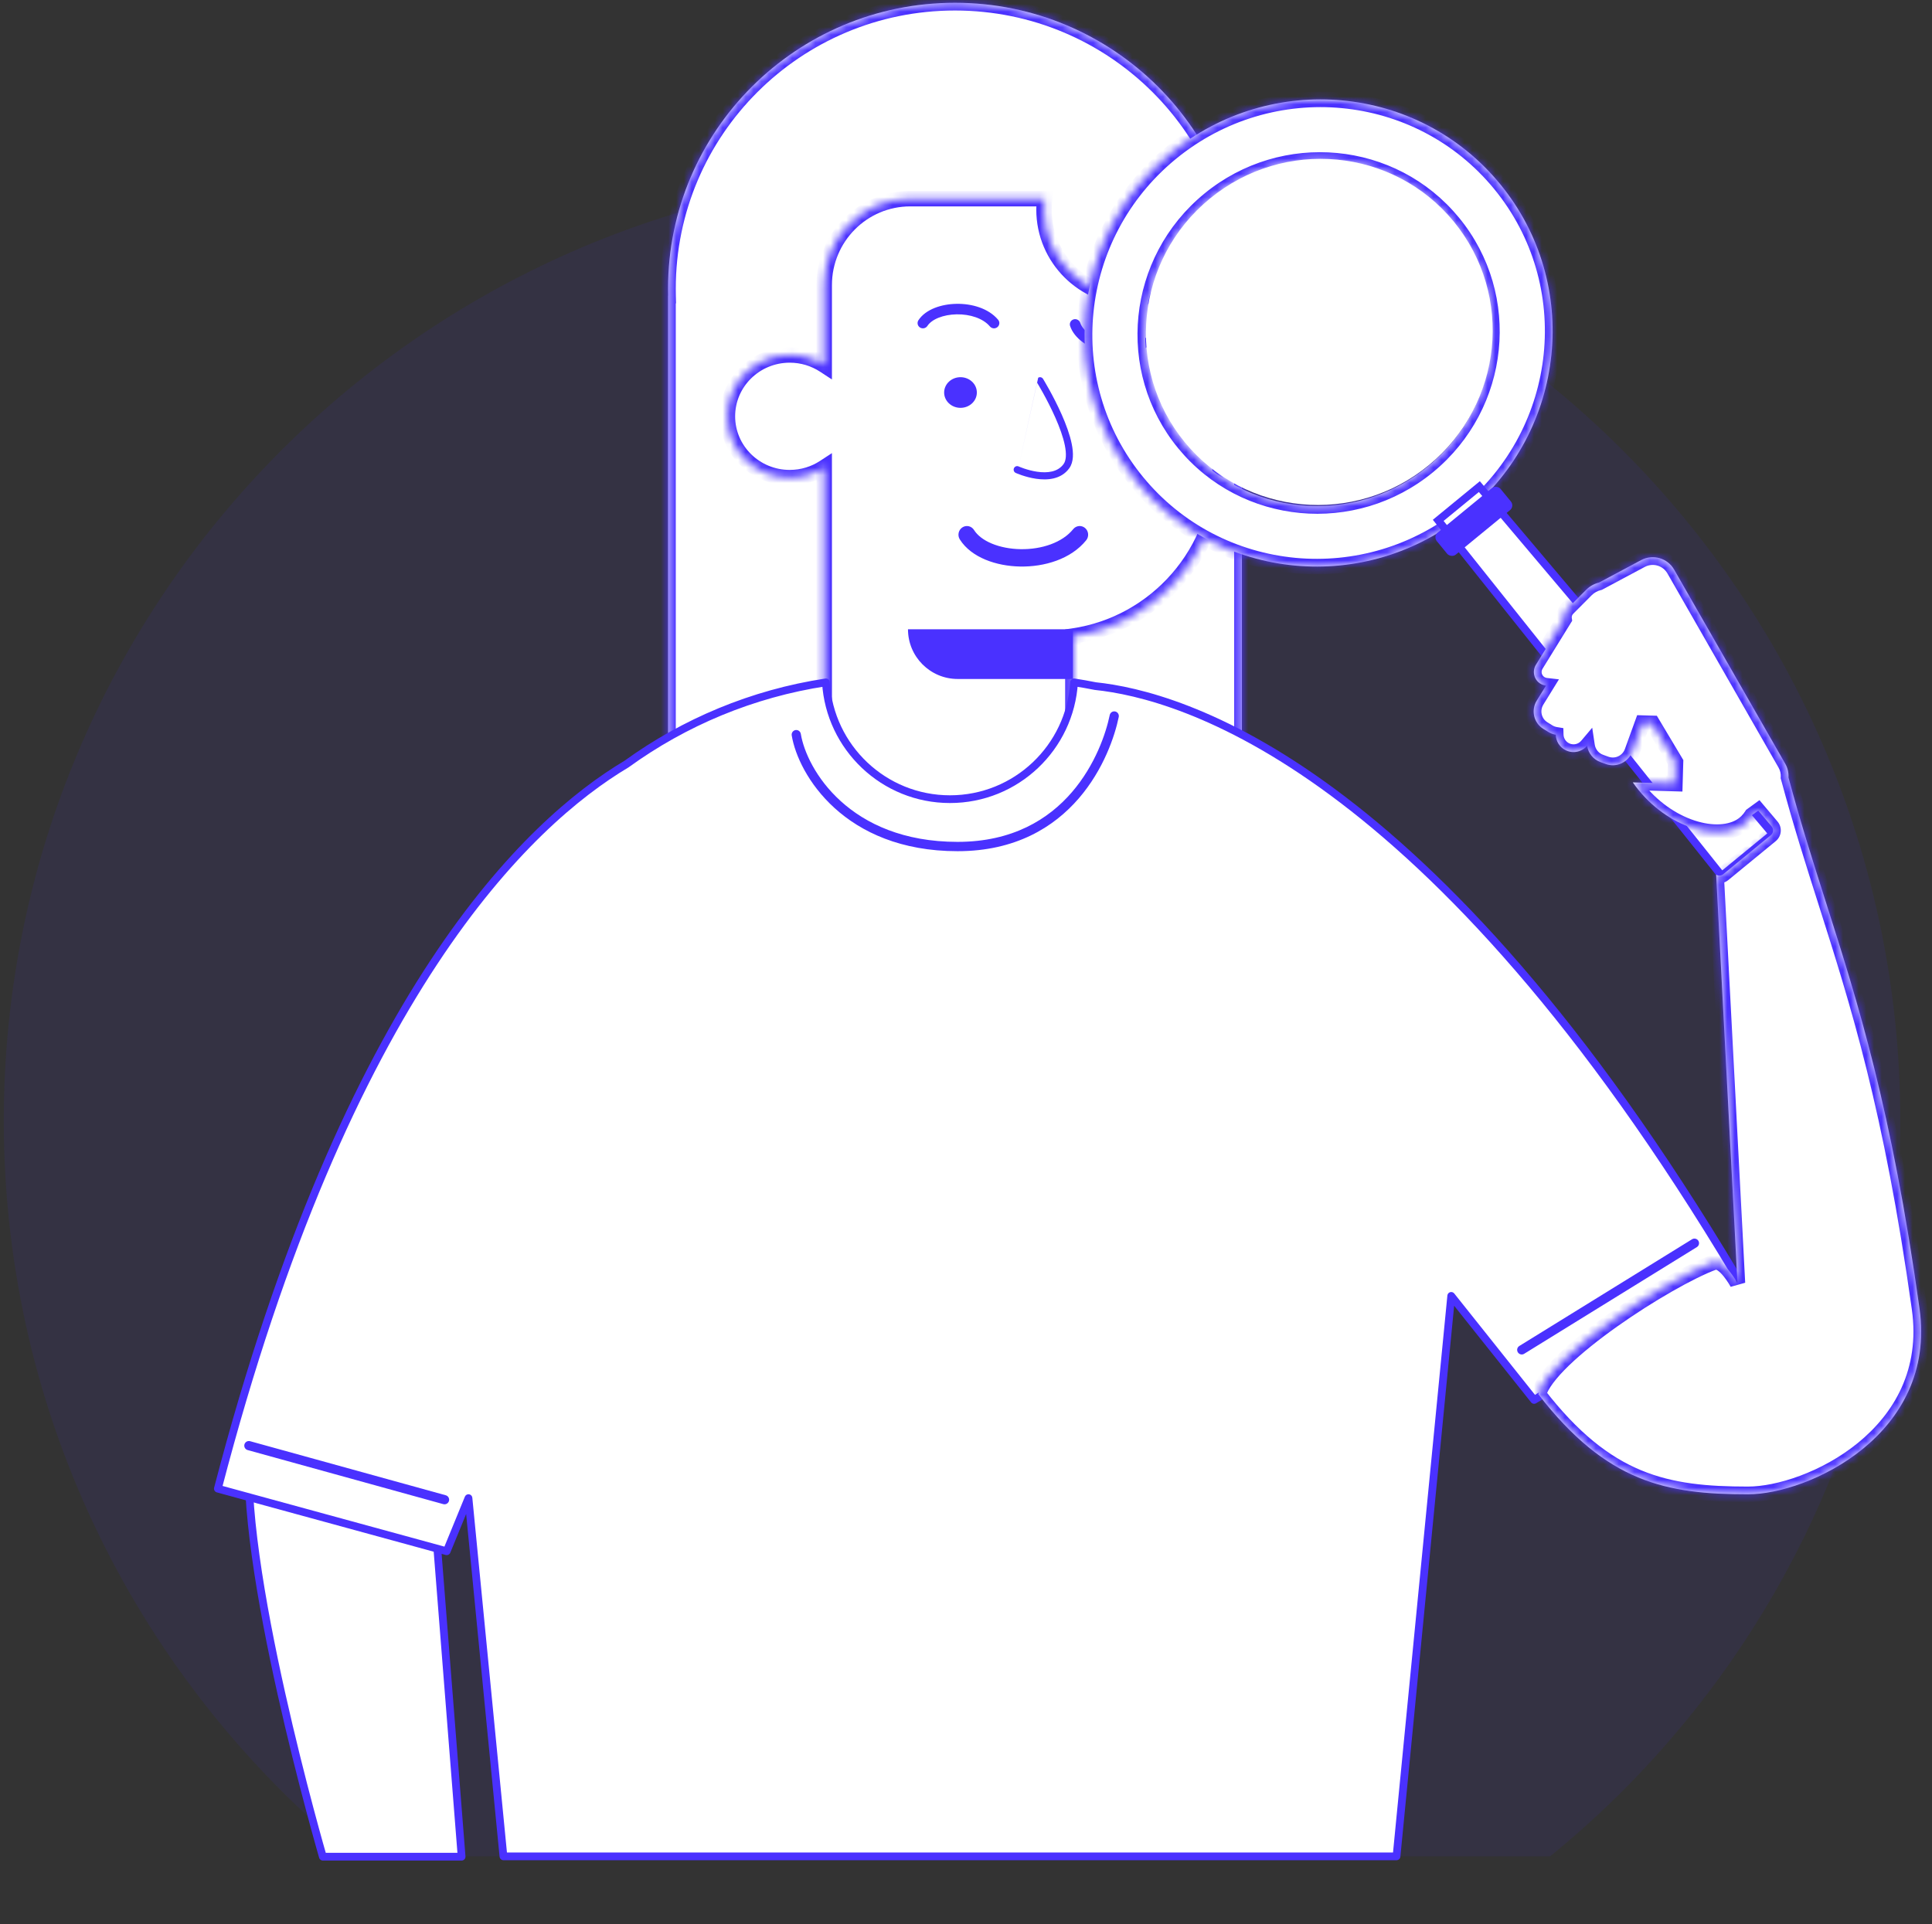 <svg width="250" height="249" viewBox="0 0 250 249" fill="none" xmlns="http://www.w3.org/2000/svg">
<rect x="0" y="0" width="250" height="249" fill="#333333" stroke="none"/>
<path fill-rule="evenodd" clip-rule="evenodd" d="M200.581 240.246C228.231 217.747 245.895 183.447 245.895 145.02C245.895 77.254 190.959 22.319 123.193 22.319C55.427 22.319 0.491 77.254 0.491 145.02C0.491 183.447 18.155 217.747 45.805 240.246H200.581Z" fill="#4A31FF" fill-opacity="0.08"/>
<mask id="path-2-inside-1_8822_79424" fill="white">
<path fill-rule="evenodd" clip-rule="evenodd" d="M160.7 37.36C160.7 37.66 160.697 37.959 160.69 38.257H160.7V125.572H86.444V38.257H86.455C86.448 37.959 86.444 37.66 86.444 37.36C86.444 16.926 103.067 0.36 123.572 0.36C144.077 0.36 160.7 16.926 160.7 37.36Z"/>
</mask>
<path fill-rule="evenodd" clip-rule="evenodd" d="M160.7 37.36C160.7 37.66 160.697 37.959 160.69 38.257H160.7V125.572H86.444V38.257H86.455C86.448 37.959 86.444 37.66 86.444 37.36C86.444 16.926 103.067 0.36 123.572 0.36C144.077 0.36 160.7 16.926 160.7 37.36Z" fill="white"/>
<path d="M160.69 38.257L159.69 38.233L159.665 39.257H160.69V38.257ZM160.7 38.257H161.7V37.257H160.7V38.257ZM160.7 125.572V126.572H161.7V125.572H160.7ZM86.444 125.572H85.444V126.572H86.444V125.572ZM86.444 38.257V37.257H85.444V38.257H86.444ZM86.455 38.257V39.257H87.479L87.454 38.233L86.455 38.257ZM161.689 38.28C161.697 37.974 161.7 37.668 161.7 37.36H159.7C159.7 37.652 159.697 37.943 159.69 38.233L161.689 38.28ZM160.7 37.257H160.69V39.257H160.7V37.257ZM161.7 125.572V38.257H159.7V125.572H161.7ZM86.444 126.572H160.7V124.572H86.444V126.572ZM85.444 38.257V125.572H87.444V38.257H85.444ZM86.455 37.257H86.444V39.257H86.455V37.257ZM85.444 37.36C85.444 37.668 85.448 37.974 85.455 38.28L87.454 38.233C87.447 37.943 87.444 37.652 87.444 37.36H85.444ZM123.572 -0.64C102.518 -0.64 85.444 16.37 85.444 37.36H87.444C87.444 17.481 103.616 1.36 123.572 1.36V-0.64ZM161.7 37.36C161.7 16.37 144.626 -0.64 123.572 -0.64V1.36C143.528 1.36 159.7 17.481 159.7 37.36H161.7Z" fill="#4A31FF" mask="url(#path-2-inside-1_8822_79424)"/>
<mask id="path-4-inside-2_8822_79424" fill="white">
<path fill-rule="evenodd" clip-rule="evenodd" d="M156.775 32.027C154.941 35.863 151.025 38.513 146.489 38.513C140.196 38.513 135.094 33.412 135.094 27.119C135.094 26.642 135.124 26.171 135.181 25.71H117.79C111.639 25.71 106.652 30.72 106.652 36.9V47.262C105.375 46.425 103.841 45.938 102.191 45.938C97.737 45.938 94.126 49.492 94.126 53.876C94.126 58.26 97.737 61.814 102.191 61.814C103.841 61.814 105.375 61.326 106.652 60.49V82.554H106.655V108.988H138.829V82.322C149.605 80.754 157.884 71.436 157.884 60.174V36.9C157.884 35.153 157.485 33.5 156.775 32.027Z"/>
</mask>
<path fill-rule="evenodd" clip-rule="evenodd" d="M156.775 32.027C154.941 35.863 151.025 38.513 146.489 38.513C140.196 38.513 135.094 33.412 135.094 27.119C135.094 26.642 135.124 26.171 135.181 25.71H117.79C111.639 25.71 106.652 30.72 106.652 36.9V47.262C105.375 46.425 103.841 45.938 102.191 45.938C97.737 45.938 94.126 49.492 94.126 53.876C94.126 58.26 97.737 61.814 102.191 61.814C103.841 61.814 105.375 61.326 106.652 60.49V82.554H106.655V108.988H138.829V82.322C149.605 80.754 157.884 71.436 157.884 60.174V36.9C157.884 35.153 157.485 33.5 156.775 32.027Z" fill="white"/>
<path d="M156.775 32.027L157.676 31.592L156.771 29.716L155.873 31.596L156.775 32.027ZM135.181 25.71L136.173 25.832L136.312 24.71H135.181V25.71ZM106.652 47.262L106.105 48.098L107.652 49.111V47.262H106.652ZM106.652 60.49H107.652V58.641L106.105 59.653L106.652 60.49ZM106.652 82.554H105.652V83.554H106.652V82.554ZM106.655 82.554H107.655V81.554H106.655V82.554ZM106.655 108.988H105.655V109.988H106.655V108.988ZM138.829 108.988V109.988H139.829V108.988H138.829ZM138.829 82.322L138.685 81.332L137.829 81.457V82.322H138.829ZM155.873 31.596C154.199 35.097 150.625 37.513 146.489 37.513V39.513C151.424 39.513 155.684 36.629 157.677 32.458L155.873 31.596ZM146.489 37.513C140.748 37.513 136.094 32.859 136.094 27.119H134.094C134.094 33.964 139.644 39.513 146.489 39.513V37.513ZM136.094 27.119C136.094 26.683 136.121 26.253 136.173 25.832L134.188 25.587C134.126 26.09 134.094 26.601 134.094 27.119H136.094ZM117.79 26.71H135.181V24.71H117.79V26.71ZM107.652 36.9C107.652 31.267 112.195 26.71 117.79 26.71V24.71C111.082 24.71 105.652 30.172 105.652 36.9H107.652ZM107.652 47.262V36.9H105.652V47.262H107.652ZM102.191 46.938C103.641 46.938 104.986 47.366 106.105 48.098L107.2 46.425C105.764 45.485 104.04 44.938 102.191 44.938V46.938ZM95.126 53.876C95.126 50.059 98.274 46.938 102.191 46.938V44.938C97.2 44.938 93.126 48.925 93.126 53.876H95.126ZM102.191 60.814C98.274 60.814 95.126 57.693 95.126 53.876H93.126C93.126 58.827 97.2 62.814 102.191 62.814V60.814ZM106.105 59.653C104.986 60.386 103.641 60.814 102.191 60.814V62.814C104.04 62.814 105.764 62.267 107.2 61.327L106.105 59.653ZM107.652 82.554V60.49H105.652V82.554H107.652ZM106.655 81.554H106.652V83.554H106.655V81.554ZM107.655 108.988V82.554H105.655V108.988H107.655ZM138.829 107.988H106.655V109.988H138.829V107.988ZM137.829 82.322V108.988H139.829V82.322H137.829ZM156.884 60.174C156.884 70.935 148.973 79.836 138.685 81.332L138.973 83.312C150.237 81.673 158.884 71.936 158.884 60.174H156.884ZM156.884 36.9V60.174H158.884V36.9H156.884ZM155.874 32.461C156.521 33.801 156.884 35.306 156.884 36.9H158.884C158.884 34.999 158.45 33.198 157.676 31.592L155.874 32.461Z" fill="#4A31FF" mask="url(#path-4-inside-2_8822_79424)"/>
<path d="M117.493 81.439H138.83V87.872H123.926C120.373 87.872 117.493 84.992 117.493 81.439Z" fill="#4A31FF"/>
<path fill-rule="evenodd" clip-rule="evenodd" d="M121.453 41.119C120.772 41.391 120.278 41.763 120.003 42.183C119.796 42.498 119.369 42.589 119.049 42.385C118.729 42.181 118.637 41.76 118.843 41.445C119.319 40.718 120.084 40.198 120.934 39.858C121.79 39.517 122.778 39.337 123.773 39.321C125.731 39.288 127.9 39.889 129.156 41.379C129.399 41.668 129.359 42.097 129.066 42.337C128.773 42.577 128.337 42.537 128.094 42.248C127.209 41.198 125.528 40.652 123.796 40.681C122.946 40.695 122.129 40.849 121.453 41.119Z" fill="#4A31FF"/>
<path fill-rule="evenodd" clip-rule="evenodd" d="M128.338 70.348C127.258 69.898 126.475 69.285 126.038 68.591C125.711 68.07 125.033 67.92 124.525 68.257C124.017 68.593 123.872 69.289 124.199 69.81C124.955 71.011 126.167 71.87 127.516 72.431C128.873 72.996 130.44 73.292 132.017 73.319C135.122 73.373 138.563 72.38 140.554 69.919C140.94 69.441 140.876 68.733 140.411 68.336C139.946 67.94 139.256 68.005 138.87 68.483C137.466 70.218 134.801 71.12 132.054 71.072C130.706 71.049 129.41 70.794 128.338 70.348Z" fill="#4A31FF"/>
<path fill-rule="evenodd" clip-rule="evenodd" d="M140.907 43.181C140.32 42.742 139.939 42.255 139.782 41.779C139.664 41.42 139.275 41.222 138.913 41.336C138.551 41.45 138.353 41.833 138.471 42.191C138.743 43.017 139.347 43.717 140.08 44.265C140.818 44.817 141.726 45.245 142.683 45.519C144.565 46.057 146.817 46.038 148.415 44.924C148.725 44.708 148.797 44.283 148.576 43.975C148.355 43.667 147.924 43.593 147.614 43.809C146.487 44.595 144.723 44.687 143.057 44.211C142.24 43.977 141.49 43.617 140.907 43.181Z" fill="#4A31FF"/>
<path fill-rule="evenodd" clip-rule="evenodd" d="M134.342 48.884C134.555 48.75 134.836 48.816 134.969 49.032L134.582 49.275C134.969 49.032 134.969 49.032 134.969 49.032L134.973 49.039L134.985 49.059C134.995 49.075 135.01 49.1 135.03 49.132C135.068 49.197 135.124 49.291 135.195 49.411C135.337 49.652 135.536 49.998 135.77 50.421C136.236 51.267 136.841 52.423 137.389 53.662C137.935 54.898 138.434 56.234 138.679 57.437C138.917 58.606 138.945 59.791 138.366 60.595C137.296 62.083 135.461 62.166 134.061 61.959C133.343 61.853 132.689 61.665 132.217 61.505C131.98 61.425 131.787 61.35 131.652 61.296C131.585 61.269 131.532 61.246 131.495 61.231C131.476 61.223 131.462 61.216 131.452 61.212L131.44 61.207L131.437 61.205L131.435 61.205C131.435 61.205 131.435 61.204 131.622 60.784L131.435 61.204C131.205 61.1 131.103 60.827 131.206 60.596C131.31 60.364 131.579 60.26 131.808 60.364C131.808 60.364 131.808 60.364 131.808 60.364M131.808 60.364L131.81 60.365L131.818 60.369C131.825 60.372 131.836 60.377 131.852 60.383C131.883 60.397 131.929 60.416 131.99 60.441C132.111 60.49 132.288 60.558 132.507 60.632C132.946 60.781 133.544 60.953 134.192 61.048C135.525 61.245 136.878 61.097 137.63 60.053C137.962 59.591 138.018 58.762 137.787 57.622C137.561 56.515 137.093 55.248 136.557 54.038C136.024 52.832 135.433 51.701 134.974 50.87C134.745 50.455 134.55 50.116 134.412 49.881C134.343 49.764 134.288 49.672 134.251 49.611C134.233 49.58 134.219 49.556 134.209 49.541L134.198 49.524L134.195 49.519" fill="#4A31FF"/>
<path d="M126.404 50.799C126.404 51.895 125.457 52.783 124.288 52.783C123.119 52.783 122.172 51.895 122.172 50.799C122.172 49.703 123.119 48.815 124.288 48.815C125.457 48.815 126.404 49.703 126.404 50.799Z" fill="#4A31FF"/>
<path d="M145.718 50.799C145.718 51.895 144.77 52.783 143.602 52.783C142.433 52.783 141.485 51.895 141.485 50.799C141.485 49.703 142.433 48.815 143.602 48.815C144.77 48.815 145.718 49.703 145.718 50.799Z" fill="#4A31FF"/>
<path d="M32.355 186.425C30.596 201.893 41.777 240.288 41.777 240.288L59.732 240.288L56.078 193.934L32.355 186.425Z" fill="white" stroke="#4A31FF" stroke-linecap="round" stroke-linejoin="round"/>
<path fill-rule="evenodd" clip-rule="evenodd" d="M138.982 88.308C138.476 96.743 131.481 103.426 122.927 103.426C114.373 103.426 107.378 96.743 106.873 88.308C97.315 89.762 88.539 93.481 81.079 98.879C68.387 106.444 44.9 128.476 28.192 192.659L57.803 200.759L60.621 193.881L65.145 240.246H180.709L187.787 167.71L198.514 181.177L224.673 165.111C184.999 98.69 152.53 89.918 141.741 88.795C140.829 88.612 139.909 88.45 138.982 88.308Z" fill="white"/>
<path d="M138.982 88.308L139.057 87.814C138.918 87.793 138.776 87.831 138.667 87.92C138.558 88.008 138.491 88.138 138.482 88.279L138.982 88.308ZM106.873 88.308L107.372 88.279C107.363 88.138 107.296 88.008 107.187 87.92C107.078 87.831 106.936 87.793 106.798 87.814L106.873 88.308ZM81.079 98.879L81.335 99.309C81.347 99.301 81.36 99.293 81.372 99.284L81.079 98.879ZM28.192 192.659L27.708 192.533C27.639 192.798 27.796 193.069 28.06 193.141L28.192 192.659ZM57.803 200.759L57.671 201.241C57.915 201.308 58.17 201.182 58.266 200.948L57.803 200.759ZM60.621 193.881L61.118 193.832C61.096 193.604 60.921 193.42 60.694 193.386C60.466 193.353 60.245 193.479 60.158 193.691L60.621 193.881ZM65.145 240.246L64.647 240.294C64.672 240.55 64.888 240.746 65.145 240.746V240.246ZM180.709 240.246V240.746C180.967 240.746 181.182 240.55 181.207 240.294L180.709 240.246ZM187.787 167.71L188.178 167.398C188.051 167.239 187.841 167.173 187.645 167.23C187.45 167.288 187.309 167.459 187.29 167.661L187.787 167.71ZM198.514 181.177L198.123 181.489C198.28 181.687 198.56 181.736 198.776 181.603L198.514 181.177ZM224.673 165.111L224.935 165.538C225.168 165.394 225.243 165.09 225.102 164.855L224.673 165.111ZM141.741 88.795L141.643 89.285C141.658 89.288 141.674 89.291 141.689 89.292L141.741 88.795ZM122.927 103.926C131.748 103.926 138.959 97.034 139.481 88.338L138.482 88.279C137.993 96.45 131.215 102.926 122.927 102.926V103.926ZM106.374 88.338C106.895 97.034 114.106 103.926 122.927 103.926V102.926C114.639 102.926 107.862 96.45 107.372 88.279L106.374 88.338ZM81.372 99.284C88.77 93.932 97.471 90.244 106.948 88.803L106.798 87.814C97.159 89.28 88.309 93.031 80.785 98.474L81.372 99.284ZM28.676 192.785C45.363 128.683 68.79 106.785 81.335 99.309L80.823 98.45C67.983 106.102 44.437 128.268 27.708 192.533L28.676 192.785ZM57.935 200.276L28.324 192.177L28.06 193.141L57.671 201.241L57.935 200.276ZM60.158 193.691L57.34 200.569L58.266 200.948L61.084 194.07L60.158 193.691ZM65.643 240.197L61.118 193.832L60.123 193.929L64.647 240.294L65.643 240.197ZM180.709 239.746H65.145V240.746H180.709V239.746ZM187.29 167.661L180.212 240.197L181.207 240.294L188.285 167.758L187.29 167.661ZM198.905 180.866L188.178 167.398L187.396 168.021L198.123 181.489L198.905 180.866ZM224.411 164.685L198.252 180.751L198.776 181.603L224.935 165.538L224.411 164.685ZM141.689 89.292C152.275 90.394 184.624 99.036 224.244 165.368L225.102 164.855C185.375 98.345 152.785 89.442 141.793 88.298L141.689 89.292ZM138.906 88.803C139.826 88.943 140.738 89.104 141.643 89.285L141.84 88.305C140.92 88.12 139.992 87.956 139.057 87.814L138.906 88.803Z" fill="#4A31FF"/>
<path fill-rule="evenodd" clip-rule="evenodd" d="M144.303 92.076C144.625 92.144 144.832 92.464 144.765 92.79C144.254 95.271 142.804 99.598 139.6 103.317C136.378 107.056 131.399 110.159 123.907 110.159C109.244 110.159 103.287 100.265 102.449 95.179C102.394 94.85 102.614 94.539 102.939 94.484C103.264 94.43 103.571 94.652 103.625 94.98C104.377 99.545 109.885 108.953 123.907 108.953C131.025 108.953 135.686 106.024 138.701 102.525C141.733 99.005 143.115 94.888 143.598 92.544C143.665 92.218 143.981 92.008 144.303 92.076Z" fill="#4A31FF"/>
<path fill-rule="evenodd" clip-rule="evenodd" d="M219.767 160.579C219.94 160.858 219.853 161.225 219.573 161.398L197.227 175.205C196.948 175.378 196.581 175.291 196.408 175.011C196.235 174.732 196.321 174.365 196.601 174.192L218.947 160.385C219.227 160.212 219.594 160.299 219.767 160.579Z" fill="#4A31FF"/>
<path fill-rule="evenodd" clip-rule="evenodd" d="M31.631 186.932C31.543 187.249 31.729 187.577 32.046 187.665L57.364 194.663C57.681 194.75 58.009 194.564 58.097 194.247C58.184 193.93 57.998 193.602 57.681 193.515L32.364 186.516C32.047 186.429 31.718 186.615 31.631 186.932Z" fill="#4A31FF"/>
<mask id="path-19-inside-3_8822_79424" fill="white">
<path fill-rule="evenodd" clip-rule="evenodd" d="M189.739 66.382C202.71 55.736 204.668 36.68 194.113 23.819C183.558 10.958 164.486 9.162 151.515 19.807C138.544 30.452 136.586 49.508 147.141 62.369C157.696 75.231 176.768 77.027 189.739 66.382ZM184.788 60.349C194.399 52.462 195.85 38.342 188.029 28.813C180.208 19.283 166.077 17.952 156.466 25.84C146.855 33.728 145.404 47.847 153.225 57.376C161.046 66.906 175.177 68.237 184.788 60.349Z"/>
</mask>
<path fill-rule="evenodd" clip-rule="evenodd" d="M189.739 66.382C202.71 55.736 204.668 36.68 194.113 23.819C183.558 10.958 164.486 9.162 151.515 19.807C138.544 30.452 136.586 49.508 147.141 62.369C157.696 75.231 176.768 77.027 189.739 66.382ZM184.788 60.349C194.399 52.462 195.85 38.342 188.029 28.813C180.208 19.283 166.077 17.952 156.466 25.84C146.855 33.728 145.404 47.847 153.225 57.376C161.046 66.906 175.177 68.237 184.788 60.349Z" fill="white"/>
<path d="M193.34 24.453C203.54 36.882 201.655 55.308 189.105 65.609L190.373 67.154C203.765 56.164 205.797 36.479 194.886 23.185L193.34 24.453ZM152.149 20.58C164.7 10.28 183.14 12.025 193.34 24.453L194.886 23.185C183.975 9.89 164.272 8.043 150.881 19.034L152.149 20.58ZM147.914 61.735C137.714 49.307 139.599 30.88 152.149 20.58L150.881 19.034C137.489 30.024 135.457 49.709 146.368 63.004L147.914 61.735ZM189.105 65.609C176.554 75.909 158.114 74.163 147.914 61.735L146.368 63.004C157.279 76.298 176.982 78.145 190.373 67.154L189.105 65.609ZM187.256 29.447C194.721 38.544 193.344 52.034 184.154 59.576L185.422 61.122C195.454 52.889 196.978 38.141 188.802 28.178L187.256 29.447ZM157.1 26.613C166.29 19.07 179.79 20.351 187.256 29.447L188.802 28.178C180.626 18.216 165.863 16.834 155.832 25.067L157.1 26.613ZM153.998 56.742C146.533 47.646 147.91 34.155 157.1 26.613L155.832 25.067C145.8 33.3 144.276 48.048 152.452 58.011L153.998 56.742ZM184.154 59.576C174.964 67.119 161.464 65.838 153.998 56.742L152.452 58.011C160.628 67.973 175.391 69.355 185.422 61.122L184.154 59.576Z" fill="#4A31FF" mask="url(#path-19-inside-3_8822_79424)"/>
<ellipse cx="170.717" cy="42.956" rx="22.512" ry="22.322" transform="rotate(-39.376 170.717 42.956)" fill="white"/>
<path d="M222.604 113.12L186.106 67.343L191.428 62.975L229.206 107.701C229.31 107.824 229.293 108.008 229.169 108.11L223.012 113.163C222.888 113.265 222.704 113.245 222.604 113.12Z" fill="white" stroke="#4A31FF"/>
<rect x="185.425" y="69.426" width="10.664" height="3.692" rx="0.788" transform="rotate(-39.376 185.425 69.426)" fill="#4A31FF"/>
<mask id="path-24-inside-4_8822_79424" fill="white">
<path fill-rule="evenodd" clip-rule="evenodd" d="M225.2 106.964C225.803 106.614 226.297 106.121 226.683 105.512L227.511 104.909L229.248 106.966C229.532 107.302 229.486 107.805 229.146 108.084L222.989 113.137C222.72 113.358 222.348 113.371 222.069 113.194L224.829 166.062C224.829 166.062 223.103 162.866 221.74 163.369C215.763 165.574 200.434 175.458 199.065 180.447C207.903 191.866 215.606 193.389 226.185 193.389C234.02 193.389 250.668 185.663 248.384 169.34C244.761 143.437 240.428 129.823 236.275 116.773L236.275 116.773C234.611 111.547 232.977 106.411 231.428 100.613C231.463 100.014 231.33 99.4 231.012 98.845L216.634 73.718C215.777 72.22 213.884 71.675 212.362 72.488L206.921 75.394C206.306 75.543 205.723 75.858 205.243 76.339L202.855 78.738C202.479 79.115 202.327 79.631 202.397 80.121L198.746 86.038C198.232 86.872 198.491 87.965 199.325 88.479C199.553 88.62 199.801 88.703 200.051 88.732L198.851 90.677C198.08 91.926 198.468 93.564 199.718 94.335L200.35 94.725C200.656 94.913 200.985 95.033 201.319 95.087C201.339 95.924 201.818 96.72 202.626 97.105C203.589 97.565 204.713 97.294 205.371 96.515C205.51 97.449 206.144 98.278 207.095 98.623L207.793 98.876C209.173 99.376 210.698 98.663 211.198 97.283L212.541 93.577L213.817 93.615L216.816 98.632L216.735 101.412L211.284 101.253C215.255 106.947 221.866 108.9 225.2 106.964Z"/>
</mask>
<path fill-rule="evenodd" clip-rule="evenodd" d="M225.2 106.964C225.803 106.614 226.297 106.121 226.683 105.512L227.511 104.909L229.248 106.966C229.532 107.302 229.486 107.805 229.146 108.084L222.989 113.137C222.72 113.358 222.348 113.371 222.069 113.194L224.829 166.062C224.829 166.062 223.103 162.866 221.74 163.369C215.763 165.574 200.434 175.458 199.065 180.447C207.903 191.866 215.606 193.389 226.185 193.389C234.02 193.389 250.668 185.663 248.384 169.34C244.761 143.437 240.428 129.823 236.275 116.773L236.275 116.773C234.611 111.547 232.977 106.411 231.428 100.613C231.463 100.014 231.33 99.4 231.012 98.845L216.634 73.718C215.777 72.22 213.884 71.675 212.362 72.488L206.921 75.394C206.306 75.543 205.723 75.858 205.243 76.339L202.855 78.738C202.479 79.115 202.327 79.631 202.397 80.121L198.746 86.038C198.232 86.872 198.491 87.965 199.325 88.479C199.553 88.62 199.801 88.703 200.051 88.732L198.851 90.677C198.08 91.926 198.468 93.564 199.718 94.335L200.35 94.725C200.656 94.913 200.985 95.033 201.319 95.087C201.339 95.924 201.818 96.72 202.626 97.105C203.589 97.565 204.713 97.294 205.371 96.515C205.51 97.449 206.144 98.278 207.095 98.623L207.793 98.876C209.173 99.376 210.698 98.663 211.198 97.283L212.541 93.577L213.817 93.615L216.816 98.632L216.735 101.412L211.284 101.253C215.255 106.947 221.866 108.9 225.2 106.964Z" fill="white"/>
<path d="M226.683 105.512L226.094 104.703L225.941 104.816L225.839 104.976L226.683 105.512ZM225.2 106.964L224.697 106.099L225.2 106.964ZM227.511 104.909L228.274 104.264L227.674 103.553L226.922 104.101L227.511 104.909ZM229.248 106.966L230.012 106.321L230.012 106.321L229.248 106.966ZM229.146 108.084L228.512 107.311L228.512 107.311L229.146 108.084ZM222.989 113.137L223.624 113.91L223.624 113.91L222.989 113.137ZM222.069 113.194L222.603 112.349L220.969 111.317L221.07 113.246L222.069 113.194ZM224.829 166.062L223.949 166.537L225.827 166.01L224.829 166.062ZM221.74 163.369L221.394 162.431H221.394L221.74 163.369ZM199.065 180.447L198.101 180.183L197.969 180.665L198.275 181.059L199.065 180.447ZM248.384 169.34L247.394 169.478L248.384 169.34ZM236.275 116.773L235.32 117.07L235.322 117.076L236.275 116.773ZM236.275 116.773L237.23 116.477L237.228 116.47L236.275 116.773ZM231.428 100.613L230.43 100.555L230.42 100.716L230.462 100.871L231.428 100.613ZM231.012 98.845L230.144 99.341H230.144L231.012 98.845ZM216.634 73.718L215.766 74.214L216.634 73.718ZM212.362 72.488L212.833 73.37V73.37L212.362 72.488ZM206.921 75.394L207.156 76.367L207.28 76.337L207.392 76.276L206.921 75.394ZM205.243 76.339L205.952 77.045L205.952 77.045L205.243 76.339ZM202.855 78.738L202.147 78.032L202.147 78.032L202.855 78.738ZM202.397 80.121L203.249 80.646L203.439 80.337L203.387 79.978L202.397 80.121ZM198.746 86.038L197.895 85.513H197.895L198.746 86.038ZM199.325 88.479L198.799 89.331L198.799 89.331L199.325 88.479ZM200.051 88.732L200.902 89.257L201.728 87.919L200.166 87.739L200.051 88.732ZM198.851 90.677L198 90.152H198L198.851 90.677ZM199.718 94.335L200.243 93.484H200.243L199.718 94.335ZM200.35 94.725L199.825 95.576L199.825 95.576L200.35 94.725ZM201.319 95.087L202.319 95.063L202.298 94.233L201.479 94.1L201.319 95.087ZM202.626 97.105L202.195 98.008H202.195L202.626 97.105ZM205.371 96.515L206.36 96.367L206.032 94.178L204.606 95.87L205.371 96.515ZM207.095 98.623L207.435 97.683L207.435 97.683L207.095 98.623ZM207.793 98.876L207.452 99.816L207.452 99.816L207.793 98.876ZM211.198 97.283L210.258 96.942L211.198 97.283ZM212.541 93.577L212.57 92.578L211.848 92.557L211.601 93.237L212.541 93.577ZM213.817 93.615L214.675 93.102L214.394 92.631L213.846 92.615L213.817 93.615ZM216.816 98.632L217.815 98.662L217.824 98.37L217.674 98.12L216.816 98.632ZM216.735 101.412L216.705 102.412L217.705 102.441L217.734 101.441L216.735 101.412ZM211.284 101.253L211.313 100.253L209.328 100.195L210.464 101.825L211.284 101.253ZM225.839 104.976C225.53 105.463 225.149 105.837 224.697 106.099L225.702 107.829C226.457 107.391 227.064 106.779 227.528 106.047L225.839 104.976ZM226.922 104.101L226.094 104.703L227.272 106.32L228.099 105.717L226.922 104.101ZM230.012 106.321L228.274 104.264L226.747 105.554L228.485 107.612L230.012 106.321ZM229.781 108.857C230.552 108.224 230.656 107.083 230.012 106.321L228.485 107.612C228.408 107.521 228.421 107.386 228.512 107.311L229.781 108.857ZM223.624 113.91L229.781 108.857L228.512 107.311L222.355 112.364L223.624 113.91ZM221.535 114.04C222.167 114.439 223.011 114.413 223.624 113.91L222.355 112.364C222.429 112.303 222.529 112.302 222.603 112.349L221.535 114.04ZM225.827 166.01L223.067 113.142L221.07 113.246L223.83 166.114L225.827 166.01ZM222.086 164.307C221.998 164.34 222.017 164.263 222.254 164.417C222.481 164.564 222.747 164.824 223.021 165.16C223.287 165.485 223.521 165.831 223.691 166.102C223.775 166.236 223.841 166.348 223.886 166.425C223.908 166.464 223.925 166.494 223.935 166.513C223.941 166.522 223.944 166.529 223.947 166.533C223.948 166.535 223.948 166.537 223.949 166.537C223.949 166.538 223.949 166.538 223.949 166.538C223.949 166.538 223.949 166.538 223.949 166.537C223.949 166.537 223.949 166.537 223.949 166.537C223.949 166.537 223.949 166.537 224.829 166.062C225.709 165.587 225.708 165.587 225.708 165.586C225.708 165.586 225.708 165.586 225.708 165.586C225.708 165.586 225.708 165.585 225.707 165.585C225.707 165.584 225.706 165.583 225.706 165.582C225.704 165.579 225.703 165.576 225.7 165.572C225.696 165.564 225.69 165.553 225.682 165.54C225.667 165.512 225.646 165.474 225.618 165.426C225.563 165.33 225.484 165.197 225.385 165.039C225.188 164.726 224.906 164.305 224.57 163.894C224.242 163.493 223.822 163.049 223.341 162.738C222.871 162.434 222.164 162.147 221.394 162.431L222.086 164.307ZM200.03 180.712C200.154 180.259 200.462 179.675 200.989 178.97C201.508 178.275 202.202 177.511 203.039 176.704C204.714 175.088 206.901 173.348 209.253 171.68C213.974 168.33 219.218 165.366 222.086 164.307L221.394 162.431C218.285 163.578 212.876 166.657 208.096 170.049C205.697 171.75 203.422 173.555 201.651 175.264C200.765 176.119 199.99 176.964 199.386 177.773C198.789 178.572 198.319 179.388 198.101 180.183L200.03 180.712ZM226.185 192.389C220.932 192.389 216.523 192.007 212.356 190.277C208.205 188.552 204.2 185.447 199.856 179.835L198.275 181.059C202.769 186.866 207.035 190.232 211.589 192.124C216.128 194.009 220.859 194.389 226.185 194.389V192.389ZM247.394 169.478C248.477 177.221 245.094 182.909 240.446 186.712C235.753 190.55 229.852 192.389 226.185 192.389V194.389C230.353 194.389 236.694 192.365 241.712 188.26C246.776 184.118 250.575 177.782 249.375 169.201L247.394 169.478ZM235.322 117.076C239.467 130.101 243.782 143.655 247.394 169.478L249.375 169.201C245.741 143.22 241.389 129.545 237.228 116.47L235.322 117.076ZM235.32 117.069L235.32 117.07L237.23 116.477L237.23 116.477L235.32 117.069ZM230.462 100.871C232.017 106.695 233.659 111.852 235.322 117.076L237.228 116.47C235.563 111.242 233.936 106.127 232.394 100.355L230.462 100.871ZM230.144 99.341C230.363 99.723 230.454 100.144 230.43 100.555L232.426 100.671C232.472 99.884 232.297 99.077 231.88 98.348L230.144 99.341ZM215.766 74.214L230.144 99.341L231.88 98.348L217.501 73.221L215.766 74.214ZM212.833 73.37C213.878 72.812 215.177 73.186 215.766 74.214L217.501 73.221C216.376 71.254 213.89 70.538 211.891 71.606L212.833 73.37ZM207.392 76.276L212.833 73.37L211.891 71.606L206.45 74.512L207.392 76.276ZM205.952 77.045C206.297 76.698 206.715 76.473 207.156 76.367L206.686 74.422C205.897 74.613 205.148 75.018 204.535 75.634L205.952 77.045ZM203.564 79.443L205.952 77.045L204.535 75.634L202.147 78.032L203.564 79.443ZM203.387 79.978C203.359 79.786 203.419 79.589 203.564 79.443L202.147 78.032C201.539 78.642 201.294 79.476 201.408 80.264L203.387 79.978ZM199.597 86.563L203.249 80.646L201.546 79.596L197.895 85.513L199.597 86.563ZM199.85 87.628C199.486 87.404 199.373 86.927 199.597 86.563L197.895 85.513C197.091 86.817 197.496 88.526 198.799 89.331L199.85 87.628ZM200.166 87.739C200.058 87.726 199.951 87.691 199.85 87.628L198.799 89.331C199.155 89.55 199.544 89.68 199.936 89.726L200.166 87.739ZM199.702 91.202L200.902 89.257L199.2 88.207L198 90.152L199.702 91.202ZM200.243 93.484C199.463 93.003 199.221 91.981 199.702 91.202L198 90.152C196.939 91.871 197.473 94.125 199.193 95.186L200.243 93.484ZM200.875 93.874L200.243 93.484L199.193 95.186L199.825 95.576L200.875 93.874ZM201.479 94.1C201.272 94.066 201.067 93.993 200.875 93.874L199.825 95.576C200.244 95.835 200.698 95.999 201.159 96.074L201.479 94.1ZM203.057 96.203C202.602 95.986 202.33 95.538 202.319 95.063L200.319 95.112C200.348 96.31 201.035 97.454 202.195 98.008L203.057 96.203ZM204.606 95.87C204.235 96.311 203.599 96.462 203.057 96.203L202.195 98.008C203.579 98.669 205.192 98.278 206.135 97.159L204.606 95.87ZM207.435 97.683C206.844 97.468 206.447 96.952 206.36 96.367L204.382 96.662C204.573 97.945 205.445 99.088 206.754 99.563L207.435 97.683ZM208.134 97.936L207.435 97.683L206.754 99.563L207.452 99.816L208.134 97.936ZM210.258 96.942C209.946 97.803 208.995 98.248 208.134 97.936L207.452 99.816C209.352 100.505 211.449 99.523 212.138 97.624L210.258 96.942ZM211.601 93.237L210.258 96.942L212.138 97.624L213.481 93.918L211.601 93.237ZM213.846 92.615L212.57 92.578L212.512 94.577L213.788 94.614L213.846 92.615ZM217.674 98.12L214.675 93.102L212.958 94.128L215.957 99.146L217.674 98.12ZM217.734 101.441L217.815 98.662L215.816 98.603L215.735 101.383L217.734 101.441ZM211.255 102.252L216.705 102.412L216.764 100.413L211.313 100.253L211.255 102.252ZM224.697 106.099C223.387 106.86 221.243 106.933 218.831 106.033C216.455 105.146 213.974 103.361 212.105 100.681L210.464 101.825C212.566 104.839 215.376 106.878 218.131 107.907C220.851 108.922 223.678 109.004 225.702 107.829L224.697 106.099Z" fill="#4A31FF" mask="url(#path-24-inside-4_8822_79424)"/>
</svg>

